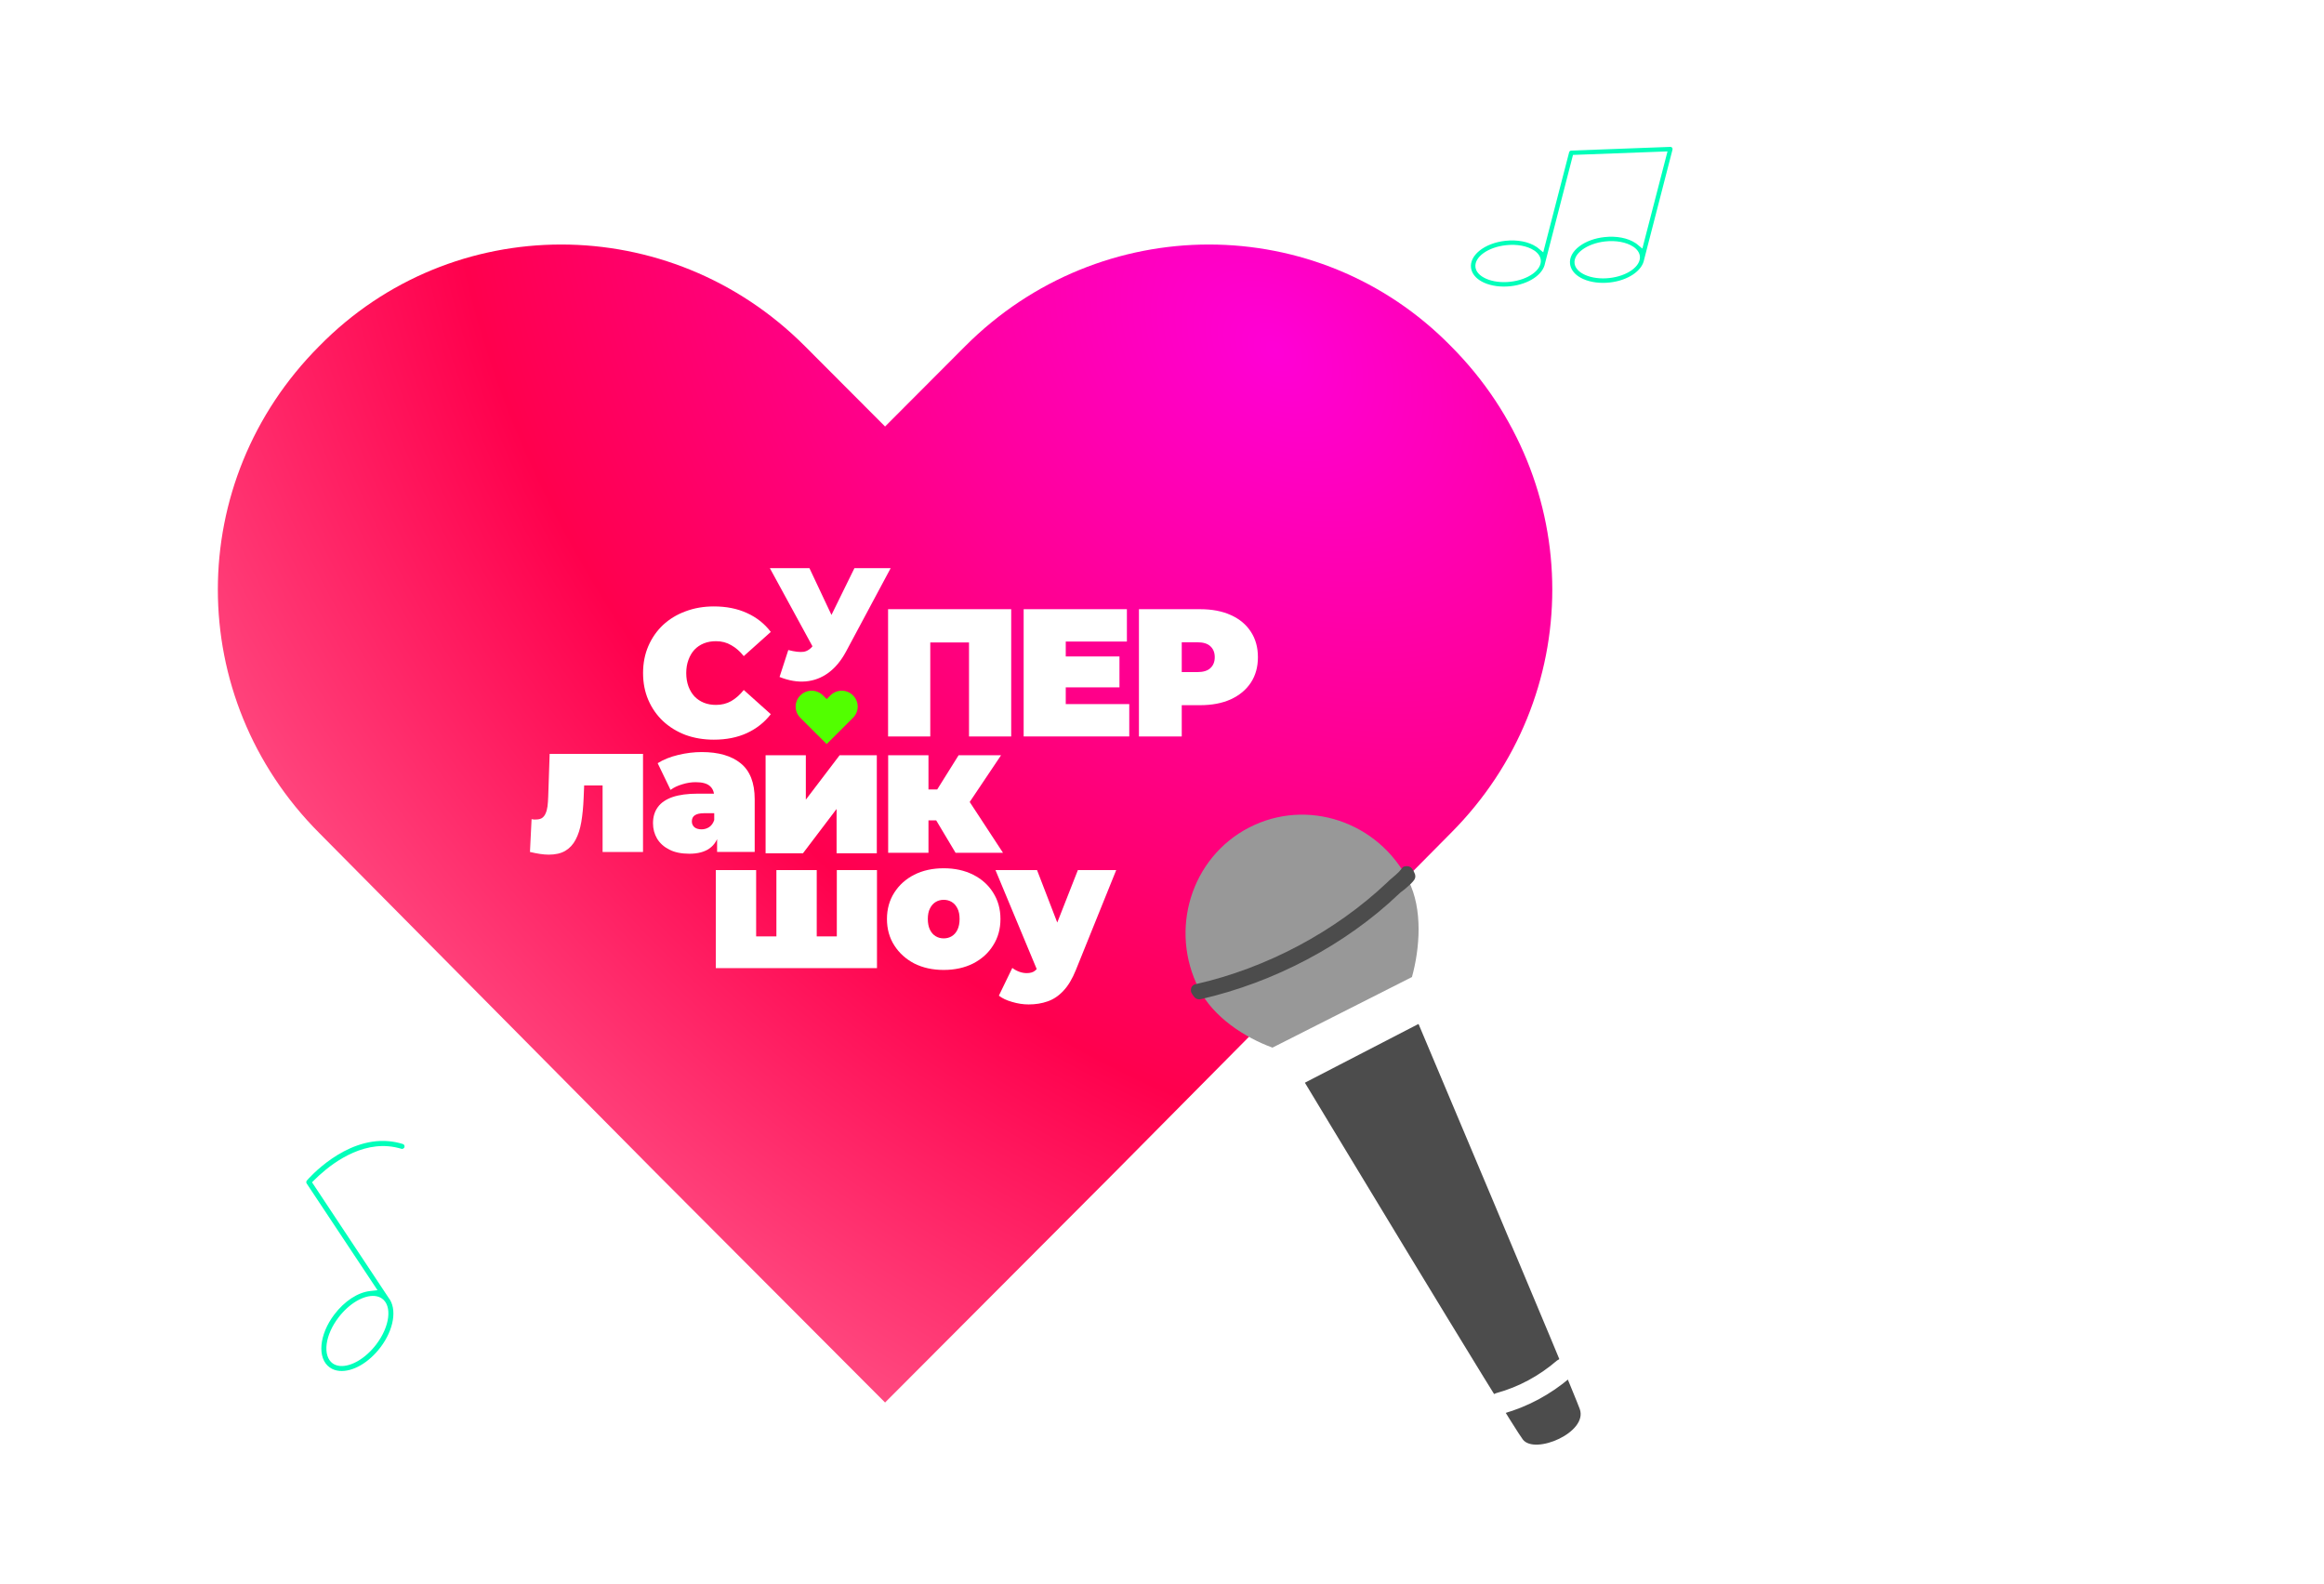 <svg width="292" height="199" viewBox="0 0 292 199" fill="none" xmlns="http://www.w3.org/2000/svg">
    <g clip-path="url(#clip0_957_14382)">
        <g filter="url(#filter0_dddddd_957_14382)">
            <path d="M42.655 172.253C42.185 172.212 41.775 172.064 41.426 171.814C39.824 170.678 40.082 167.696 42.006 165.163C43.281 163.485 44.953 162.386 46.503 162.216L47.432 162.113L38.533 148.708C38.457 148.588 38.464 148.44 38.554 148.335C38.743 148.111 43.261 142.904 48.823 143.386C49.425 143.438 50.026 143.561 50.608 143.739C50.693 143.768 50.761 143.823 50.798 143.897C50.835 143.971 50.841 144.056 50.819 144.139C50.77 144.276 50.63 144.37 50.477 144.357C49.888 144.179 49.343 144.075 48.8 144.028C44.585 143.662 40.913 146.85 39.527 148.235L39.205 148.554L48.812 163.046C49.929 164.45 49.494 167.064 47.803 169.292C46.328 171.236 44.307 172.396 42.655 172.253ZM47.079 162.839C45.674 162.717 43.849 163.803 42.525 165.547C41.717 166.608 41.191 167.785 41.047 168.855C40.898 169.966 41.172 170.859 41.802 171.31C42.056 171.487 42.366 171.599 42.721 171.63C44.119 171.751 45.951 170.666 47.276 168.921C48.983 166.673 49.306 164.085 47.991 163.158C47.738 162.981 47.427 162.869 47.072 162.838L47.079 162.839Z" fill="#00FFBA"/>
        </g>
        <g filter="url(#filter1_dddddd_957_14382)">
            <path d="M185.903 35.211C185.272 34.791 184.9 34.24 184.824 33.626C184.741 32.889 185.108 32.147 185.862 31.521C186.682 30.85 187.847 30.401 189.146 30.256C190.651 30.093 192.067 30.366 193.039 31.013C193.133 31.075 193.226 31.137 193.303 31.211L193.9 31.704L197.155 19.128C197.189 19.01 197.289 18.928 197.413 18.921L209.863 18.456C209.925 18.453 209.982 18.468 210.029 18.499C210.055 18.516 210.075 18.53 210.089 18.554C210.148 18.623 210.167 18.717 210.143 18.798L206.577 32.613C206.329 34.049 204.516 35.246 202.259 35.495C201.043 35.629 199.862 35.474 198.928 35.06C198.721 34.968 198.524 34.859 198.348 34.742C197.717 34.323 197.345 33.772 197.269 33.157C197.176 32.369 197.596 31.581 198.45 30.939C199.256 30.334 200.375 29.921 201.597 29.791C203.102 29.628 204.521 29.896 205.494 30.543C205.587 30.605 205.68 30.667 205.757 30.741L206.354 31.234L209.514 19.024L197.64 19.465L194.127 33.078C193.879 34.514 192.065 35.711 189.808 35.961C188.592 36.094 187.411 35.939 186.477 35.526C186.27 35.433 186.074 35.324 185.898 35.207L185.903 35.211ZM192.741 31.46C191.903 30.903 190.583 30.655 189.218 30.809C186.956 31.055 185.236 32.291 185.383 33.56C185.434 34.01 185.728 34.42 186.225 34.75C186.37 34.846 186.535 34.934 186.713 35.015C187.54 35.387 188.647 35.53 189.753 35.405C192.015 35.159 193.735 33.922 193.589 32.653C193.532 32.2 193.242 31.785 192.745 31.455L192.741 31.46ZM205.196 30.99C204.357 30.433 203.037 30.185 201.673 30.338C200.57 30.458 199.525 30.838 198.799 31.379C198.112 31.894 197.766 32.502 197.837 33.09C197.888 33.539 198.182 33.95 198.679 34.28C198.824 34.376 198.989 34.464 199.167 34.545C199.994 34.917 201.101 35.059 202.207 34.935C204.469 34.689 206.19 33.452 206.043 32.183C205.986 31.73 205.696 31.315 205.199 30.985L205.196 30.99Z" fill="#00FFBA"/>
        </g>
        <path opacity="0.1" d="M64.413 31.118L64.41 31.12L52.572 43.035L52.57 43.038L45.315 50.29L38.061 43.038L38.058 43.035L26.221 31.12L26.218 31.118C21.906 26.808 21.906 19.954 26.218 15.643L26.218 15.643L26.225 15.636C30.45 11.339 37.383 11.329 41.699 15.643L44.517 18.461L45.315 19.259L46.113 18.461L48.932 15.643C53.248 11.329 60.181 11.339 64.406 15.636L64.406 15.636L64.413 15.643C68.725 19.954 68.725 26.808 64.413 31.118Z" stroke="white" stroke-width="2.257"/>
        <path d="M40.109 104.664L82.421 147.369L111.205 176.224L139.989 147.369L182.3 104.664C199.284 87.639 199.284 60.517 182.3 43.492C165.607 26.467 138.262 26.467 121.278 43.492L111.205 53.59L101.131 43.492C84.148 26.467 56.803 26.467 40.109 43.492C23.126 60.517 23.126 87.639 40.109 104.664Z" fill="url(#paint0_radial_957_14382)"/>
        <path d="M143.103 92.534V76.544H150.783C152.271 76.544 153.555 76.788 154.634 77.275C155.727 77.762 156.571 78.463 157.163 79.376C157.755 80.275 158.052 81.341 158.052 82.574C158.052 83.808 157.755 84.874 157.163 85.772C156.571 86.671 155.727 87.371 154.634 87.874C153.555 88.361 152.271 88.605 150.783 88.605H146.088L148.481 86.297V92.534H143.103ZM148.481 86.891L146.088 84.447H150.441C151.185 84.447 151.732 84.28 152.081 83.945C152.446 83.61 152.628 83.153 152.628 82.574C152.628 81.996 152.446 81.539 152.081 81.204C151.732 80.869 151.185 80.701 150.441 80.701H146.088L148.481 78.257V86.891Z" fill="white"/>
        <path d="M133.542 82.483H140.655V86.366H133.542V82.483ZM133.907 88.468H141.886V92.534H128.618V76.544H141.59V80.61H133.907V88.468Z" fill="white"/>
        <path d="M111.583 92.534V76.544H127.053V92.534H121.752V79.582L122.917 80.724H115.719L116.885 79.582V92.534H111.583Z" fill="white"/>
        <path d="M89.689 92.939C88.412 92.939 87.227 92.741 86.132 92.344C85.053 91.933 84.111 91.353 83.305 90.606C82.515 89.859 81.9 88.974 81.459 87.953C81.018 86.931 80.798 85.803 80.798 84.568C80.798 83.332 81.018 82.204 81.459 81.183C81.9 80.161 82.515 79.276 83.305 78.529C84.111 77.782 85.053 77.21 86.132 76.814C87.227 76.402 88.412 76.196 89.689 76.196C91.254 76.196 92.637 76.471 93.838 77.02C95.054 77.569 96.057 78.362 96.847 79.398L93.45 82.441C92.979 81.846 92.455 81.388 91.877 81.068C91.315 80.733 90.677 80.565 89.962 80.565C89.4 80.565 88.891 80.656 88.435 80.839C87.979 81.022 87.584 81.289 87.249 81.64C86.93 81.991 86.679 82.418 86.497 82.921C86.315 83.409 86.223 83.958 86.223 84.568C86.223 85.177 86.315 85.734 86.497 86.237C86.679 86.725 86.93 87.145 87.249 87.495C87.584 87.846 87.979 88.113 88.435 88.296C88.891 88.479 89.4 88.57 89.962 88.57C90.677 88.57 91.315 88.41 91.877 88.09C92.455 87.754 92.979 87.289 93.45 86.695L96.847 89.737C96.057 90.758 95.054 91.551 93.838 92.115C92.637 92.665 91.254 92.939 89.689 92.939Z" fill="white"/>
        <path d="M99.046 81.676C99.871 81.889 100.517 81.962 100.983 81.895C101.449 81.816 101.862 81.53 102.222 81.04L102.901 80.084L103.3 79.647L107.355 71.388H111.909L106.296 81.875C105.684 83.016 104.945 83.905 104.079 84.542C103.227 85.165 102.282 85.524 101.243 85.617C100.204 85.709 99.106 85.524 97.947 85.059L99.046 81.676ZM103.24 83.328L96.729 71.388H101.702L105.797 80.084L103.24 83.328Z" fill="white"/>
        <path d="M129.24 126.205C128.565 126.205 127.874 126.101 127.169 125.891C126.478 125.696 125.923 125.434 125.503 125.104L127.191 121.62C127.446 121.814 127.732 121.972 128.047 122.092C128.377 122.212 128.692 122.271 128.992 122.271C129.443 122.271 129.788 122.174 130.028 121.979C130.268 121.799 130.463 121.522 130.613 121.148L131.131 119.844L131.491 119.349L135.431 109.323H140.248L135.183 121.867C134.733 122.991 134.208 123.868 133.607 124.497C133.022 125.126 132.362 125.569 131.626 125.823C130.906 126.078 130.11 126.205 129.24 126.205ZM130.433 122.182L125.075 109.323H130.298L133.99 118.9L130.433 122.182Z" fill="white"/>
        <path d="M118.573 121.871C117.182 121.871 115.949 121.601 114.873 121.06C113.812 120.504 112.975 119.746 112.362 118.785C111.749 117.823 111.442 116.719 111.442 115.472C111.442 114.226 111.749 113.121 112.362 112.16C112.975 111.199 113.812 110.448 114.873 109.907C115.949 109.366 117.182 109.096 118.573 109.096C119.963 109.096 121.196 109.366 122.272 109.907C123.348 110.448 124.186 111.199 124.783 112.16C125.396 113.121 125.703 114.226 125.703 115.472C125.703 116.719 125.396 117.823 124.783 118.785C124.186 119.746 123.348 120.504 122.272 121.06C121.196 121.601 119.963 121.871 118.573 121.871ZM118.573 117.906C118.946 117.906 119.283 117.816 119.582 117.635C119.881 117.455 120.12 117.185 120.299 116.824C120.478 116.449 120.568 115.998 120.568 115.472C120.568 114.932 120.478 114.488 120.299 114.143C120.12 113.782 119.881 113.512 119.582 113.332C119.283 113.151 118.946 113.061 118.573 113.061C118.199 113.061 117.863 113.151 117.564 113.332C117.265 113.512 117.025 113.782 116.846 114.143C116.667 114.488 116.577 114.932 116.577 115.472C116.577 115.998 116.667 116.449 116.846 116.824C117.025 117.185 117.265 117.455 117.564 117.635C117.863 117.816 118.199 117.906 118.573 117.906Z" fill="white"/>
        <path d="M98.655 117.657L97.551 118.76V109.324H102.619V118.76L101.493 117.657H106.246L105.142 118.76V109.324H110.188V121.643H89.938V109.324H95.006V118.76L93.902 117.657H98.655Z" fill="white"/>
        <path d="M120.065 107.156L116.703 101.53L120.782 99.153L126.025 107.156H120.065ZM111.594 107.156V94.894H116.658V107.156H111.594ZM115.179 103.076V99.198H119.751V103.076H115.179ZM121.297 101.574L116.546 101.126L120.446 94.894H125.779L121.297 101.574Z" fill="white"/>
        <path d="M96.193 107.213V94.894H101.249V100.476L105.495 94.894H110.168V107.213H105.113V101.644L100.889 107.213H96.193Z" fill="white"/>
        <path d="M90.1 107.045V104.859L89.74 104.274V100.128C89.74 99.527 89.553 99.069 89.178 98.753C88.818 98.438 88.226 98.28 87.401 98.28C86.846 98.28 86.284 98.37 85.714 98.55C85.144 98.716 84.656 98.948 84.251 99.249L82.632 95.892C83.352 95.441 84.214 95.096 85.219 94.855C86.224 94.615 87.206 94.495 88.166 94.495C90.28 94.495 91.915 94.968 93.07 95.914C94.239 96.861 94.824 98.363 94.824 100.421V107.045H90.1ZM86.614 107.27C85.609 107.27 84.769 107.098 84.094 106.752C83.419 106.407 82.909 105.948 82.564 105.378C82.219 104.792 82.047 104.146 82.047 103.44C82.047 102.644 82.249 101.968 82.654 101.412C83.059 100.856 83.674 100.436 84.499 100.15C85.339 99.865 86.396 99.722 87.671 99.722H90.235V102.178H88.481C87.941 102.178 87.543 102.268 87.288 102.448C87.048 102.614 86.928 102.869 86.928 103.215C86.928 103.5 87.033 103.74 87.243 103.936C87.468 104.116 87.768 104.206 88.143 104.206C88.488 104.206 88.803 104.116 89.088 103.936C89.388 103.74 89.605 103.44 89.74 103.034L90.393 104.544C90.198 105.46 89.785 106.144 89.156 106.594C88.526 107.045 87.678 107.27 86.614 107.27Z" fill="white"/>
        <path d="M66.588 107.047L66.791 102.924C66.88 102.939 66.97 102.954 67.06 102.969C67.15 102.969 67.233 102.969 67.308 102.969C67.637 102.969 67.899 102.909 68.094 102.789C68.289 102.654 68.439 102.466 68.544 102.226C68.663 101.97 68.746 101.67 68.791 101.324C68.836 100.964 68.866 100.551 68.881 100.085L69.061 94.723H80.792V107.047H75.713V97.629L76.814 98.688H72.409L73.443 97.562L73.331 100.288C73.285 101.399 73.188 102.398 73.038 103.284C72.888 104.156 72.649 104.899 72.319 105.515C72.004 106.116 71.57 106.581 71.016 106.912C70.476 107.227 69.787 107.385 68.948 107.385C68.618 107.385 68.251 107.355 67.847 107.295C67.457 107.235 67.038 107.152 66.588 107.047Z" fill="white"/>
        <path d="M107.174 90.193L105.207 92.159L103.869 93.489L102.53 92.159L100.563 90.193C99.773 89.409 99.773 88.159 100.563 87.375C101.339 86.591 102.611 86.591 103.4 87.375L103.869 87.84L104.337 87.375C105.127 86.591 106.398 86.591 107.174 87.375C107.964 88.159 107.964 89.409 107.174 90.193Z" fill="#52FF00"/>
        <path d="M198.488 177.034C197.419 174.096 177.704 127.405 177.704 127.405L163.252 134.881C163.252 134.881 189.823 178.939 191.343 180.88C192.863 182.822 199.557 179.971 198.488 177.034Z" fill="#4C4C4C"/>
        <path d="M197.059 172.028L196.89 171.637C196.852 171.523 196.779 171.421 196.676 171.348C196.465 171.2 196.186 171.212 195.994 171.378C193.702 173.355 191.064 174.787 188.161 175.583C187.991 175.63 187.854 175.756 187.792 175.923C187.729 176.09 187.749 176.278 187.845 176.431L188.096 176.829C188.23 177.043 188.487 177.144 188.725 177.076C191.756 176.221 194.504 174.73 196.91 172.686C197.098 172.526 197.159 172.259 197.059 172.028Z" fill="white" stroke="white" stroke-width="1.128" stroke-linejoin="round"/>
        <path d="M161.006 135.403C161.24 135.86 161.633 136.2 162.114 136.36C162.594 136.52 163.105 136.48 163.551 136.249L178.813 128.354C179.259 128.123 179.588 127.728 179.738 127.241C179.889 126.755 179.843 126.235 179.61 125.778L178.811 124.213L160.207 133.838L161.006 135.403Z" fill="white"/>
        <path d="M159.844 133.096C159.612 132.638 159.569 132.118 159.722 131.632C159.874 131.146 160.205 130.753 160.652 130.524L175.949 122.697C176.396 122.468 176.907 122.432 177.387 122.594C177.867 122.756 178.259 123.097 178.49 123.555L179.282 125.124L160.636 134.664L159.844 133.096Z" fill="white"/>
        <path d="M177.404 122.764C178.393 119.203 178.789 114.227 176.963 110.651C173.164 103.211 164.194 100.227 156.928 103.987C149.663 107.746 146.851 116.825 150.65 124.264C152.476 127.841 156.428 130.371 159.88 131.633L177.404 122.764Z" fill="#989898"/>
        <path fill-rule="evenodd" clip-rule="evenodd" d="M177.449 109.184C177.531 109.3 177.613 109.417 177.639 109.504C177.665 109.59 177.76 109.75 177.786 109.837C177.864 110.096 177.842 110.339 177.678 110.576C177.409 110.94 176.998 111.299 176.661 111.588C176.514 111.727 176.397 111.809 176.28 111.891C176.047 112.055 175.899 112.194 175.752 112.332C169.042 118.728 160.083 123.441 150.861 125.546C150.602 125.623 150.29 125.528 150.083 125.308C150.013 125.234 149.987 125.147 149.931 125.117C149.918 125.074 149.905 125.031 149.849 125C149.823 124.914 149.767 124.884 149.754 124.84C149.603 124.65 149.611 124.364 149.676 124.109C149.754 123.897 149.975 123.69 150.247 123.655C159.167 121.641 167.78 117.032 174.282 110.887C174.459 110.693 174.723 110.472 174.987 110.251C175.104 110.169 175.208 110.044 175.325 109.962C175.662 109.672 175.913 109.408 176.047 109.227C176.108 109.114 176.212 108.989 176.372 108.894C176.804 108.764 177.202 108.833 177.449 109.184Z" fill="#4C4C4C"/>
    </g>
    <defs>
        <filter id="filter0_dddddd_957_14382" x="-143.684" y="-38.81" width="376.68" height="393.24" filterUnits="userSpaceOnUse" color-interpolation-filters="sRGB">
            <feFlood flood-opacity="0" result="BackgroundImageFix"/>
            <feColorMatrix in="SourceAlpha" type="matrix" values="0 0 0 0 0 0 0 0 0 0 0 0 0 0 0 0 0 0 127 0" result="hardAlpha"/>
            <feOffset/>
            <feGaussianBlur stdDeviation="2.169"/>
            <feColorMatrix type="matrix" values="0 0 0 0 0 0 0 0 0 1 0 0 0 0 0.729 0 0 0 1 0"/>
            <feBlend mode="normal" in2="BackgroundImageFix" result="effect1_dropShadow_957_14382"/>
            <feColorMatrix in="SourceAlpha" type="matrix" values="0 0 0 0 0 0 0 0 0 0 0 0 0 0 0 0 0 0 127 0" result="hardAlpha"/>
            <feOffset/>
            <feGaussianBlur stdDeviation="4.337"/>
            <feColorMatrix type="matrix" values="0 0 0 0 0 0 0 0 0 1 0 0 0 0 0.729 0 0 0 1 0"/>
            <feBlend mode="normal" in2="effect1_dropShadow_957_14382" result="effect2_dropShadow_957_14382"/>
            <feColorMatrix in="SourceAlpha" type="matrix" values="0 0 0 0 0 0 0 0 0 0 0 0 0 0 0 0 0 0 127 0" result="hardAlpha"/>
            <feOffset/>
            <feGaussianBlur stdDeviation="15.18"/>
            <feColorMatrix type="matrix" values="0 0 0 0 0 0 0 0 0 1 0 0 0 0 0.729 0 0 0 1 0"/>
            <feBlend mode="normal" in2="effect2_dropShadow_957_14382" result="effect3_dropShadow_957_14382"/>
            <feColorMatrix in="SourceAlpha" type="matrix" values="0 0 0 0 0 0 0 0 0 0 0 0 0 0 0 0 0 0 127 0" result="hardAlpha"/>
            <feOffset/>
            <feGaussianBlur stdDeviation="30.361"/>
            <feColorMatrix type="matrix" values="0 0 0 0 0 0 0 0 0 1 0 0 0 0 0.729 0 0 0 1 0"/>
            <feBlend mode="normal" in2="effect3_dropShadow_957_14382" result="effect4_dropShadow_957_14382"/>
            <feColorMatrix in="SourceAlpha" type="matrix" values="0 0 0 0 0 0 0 0 0 0 0 0 0 0 0 0 0 0 127 0" result="hardAlpha"/>
            <feOffset/>
            <feGaussianBlur stdDeviation="52.047"/>
            <feColorMatrix type="matrix" values="0 0 0 0 0 0 0 0 0 1 0 0 0 0 0.729 0 0 0 1 0"/>
            <feBlend mode="normal" in2="effect4_dropShadow_957_14382" result="effect5_dropShadow_957_14382"/>
            <feColorMatrix in="SourceAlpha" type="matrix" values="0 0 0 0 0 0 0 0 0 0 0 0 0 0 0 0 0 0 127 0" result="hardAlpha"/>
            <feOffset/>
            <feGaussianBlur stdDeviation="91.082"/>
            <feColorMatrix type="matrix" values="0 0 0 0 0 0 0 0 0 1 0 0 0 0 0.729 0 0 0 1 0"/>
            <feBlend mode="normal" in2="effect5_dropShadow_957_14382" result="effect6_dropShadow_957_14382"/>
            <feBlend mode="normal" in="SourceGraphic" in2="effect6_dropShadow_957_14382" result="shape"/>
        </filter>
        <filter id="filter1_dddddd_957_14382" x="75.923" y="-90.433" width="243.119" height="235.33" filterUnits="userSpaceOnUse" color-interpolation-filters="sRGB">
            <feFlood flood-opacity="0" result="BackgroundImageFix"/>
            <feColorMatrix in="SourceAlpha" type="matrix" values="0 0 0 0 0 0 0 0 0 0 0 0 0 0 0 0 0 0 127 0" result="hardAlpha"/>
            <feOffset/>
            <feGaussianBlur stdDeviation="1.296"/>
            <feColorMatrix type="matrix" values="0 0 0 0 0 0 0 0 0 1 0 0 0 0 0.729 0 0 0 1 0"/>
            <feBlend mode="normal" in2="BackgroundImageFix" result="effect1_dropShadow_957_14382"/>
            <feColorMatrix in="SourceAlpha" type="matrix" values="0 0 0 0 0 0 0 0 0 0 0 0 0 0 0 0 0 0 127 0" result="hardAlpha"/>
            <feOffset/>
            <feGaussianBlur stdDeviation="2.593"/>
            <feColorMatrix type="matrix" values="0 0 0 0 0 0 0 0 0 1 0 0 0 0 0.729 0 0 0 1 0"/>
            <feBlend mode="normal" in2="effect1_dropShadow_957_14382" result="effect2_dropShadow_957_14382"/>
            <feColorMatrix in="SourceAlpha" type="matrix" values="0 0 0 0 0 0 0 0 0 0 0 0 0 0 0 0 0 0 127 0" result="hardAlpha"/>
            <feOffset/>
            <feGaussianBlur stdDeviation="9.074"/>
            <feColorMatrix type="matrix" values="0 0 0 0 0 0 0 0 0 1 0 0 0 0 0.729 0 0 0 1 0"/>
            <feBlend mode="normal" in2="effect2_dropShadow_957_14382" result="effect3_dropShadow_957_14382"/>
            <feColorMatrix in="SourceAlpha" type="matrix" values="0 0 0 0 0 0 0 0 0 0 0 0 0 0 0 0 0 0 127 0" result="hardAlpha"/>
            <feOffset/>
            <feGaussianBlur stdDeviation="18.148"/>
            <feColorMatrix type="matrix" values="0 0 0 0 0 0 0 0 0 1 0 0 0 0 0.729 0 0 0 1 0"/>
            <feBlend mode="normal" in2="effect3_dropShadow_957_14382" result="effect4_dropShadow_957_14382"/>
            <feColorMatrix in="SourceAlpha" type="matrix" values="0 0 0 0 0 0 0 0 0 0 0 0 0 0 0 0 0 0 127 0" result="hardAlpha"/>
            <feOffset/>
            <feGaussianBlur stdDeviation="31.111"/>
            <feColorMatrix type="matrix" values="0 0 0 0 0 0 0 0 0 1 0 0 0 0 0.729 0 0 0 1 0"/>
            <feBlend mode="normal" in2="effect4_dropShadow_957_14382" result="effect5_dropShadow_957_14382"/>
            <feColorMatrix in="SourceAlpha" type="matrix" values="0 0 0 0 0 0 0 0 0 0 0 0 0 0 0 0 0 0 127 0" result="hardAlpha"/>
            <feOffset/>
            <feGaussianBlur stdDeviation="54.444"/>
            <feColorMatrix type="matrix" values="0 0 0 0 0 0 0 0 0 1 0 0 0 0 0.729 0 0 0 1 0"/>
            <feBlend mode="normal" in2="effect5_dropShadow_957_14382" result="effect6_dropShadow_957_14382"/>
            <feBlend mode="normal" in="SourceGraphic" in2="effect6_dropShadow_957_14382" result="shape"/>
        </filter>
        <radialGradient id="paint0_radial_957_14382" cx="0" cy="0" r="1" gradientUnits="userSpaceOnUse" gradientTransform="translate(160.796 44.714) rotate(134.583) scale(152.157 212.677)">
            <stop stop-color="#FF00D6"/>
            <stop offset="0.562" stop-color="#FF004D"/>
            <stop offset="1" stop-color="#FF6291"/>
        </radialGradient>
        <clipPath id="clip0_957_14382">
            <rect width="292" height="199" fill="white"/>
        </clipPath>
    </defs>
</svg>
